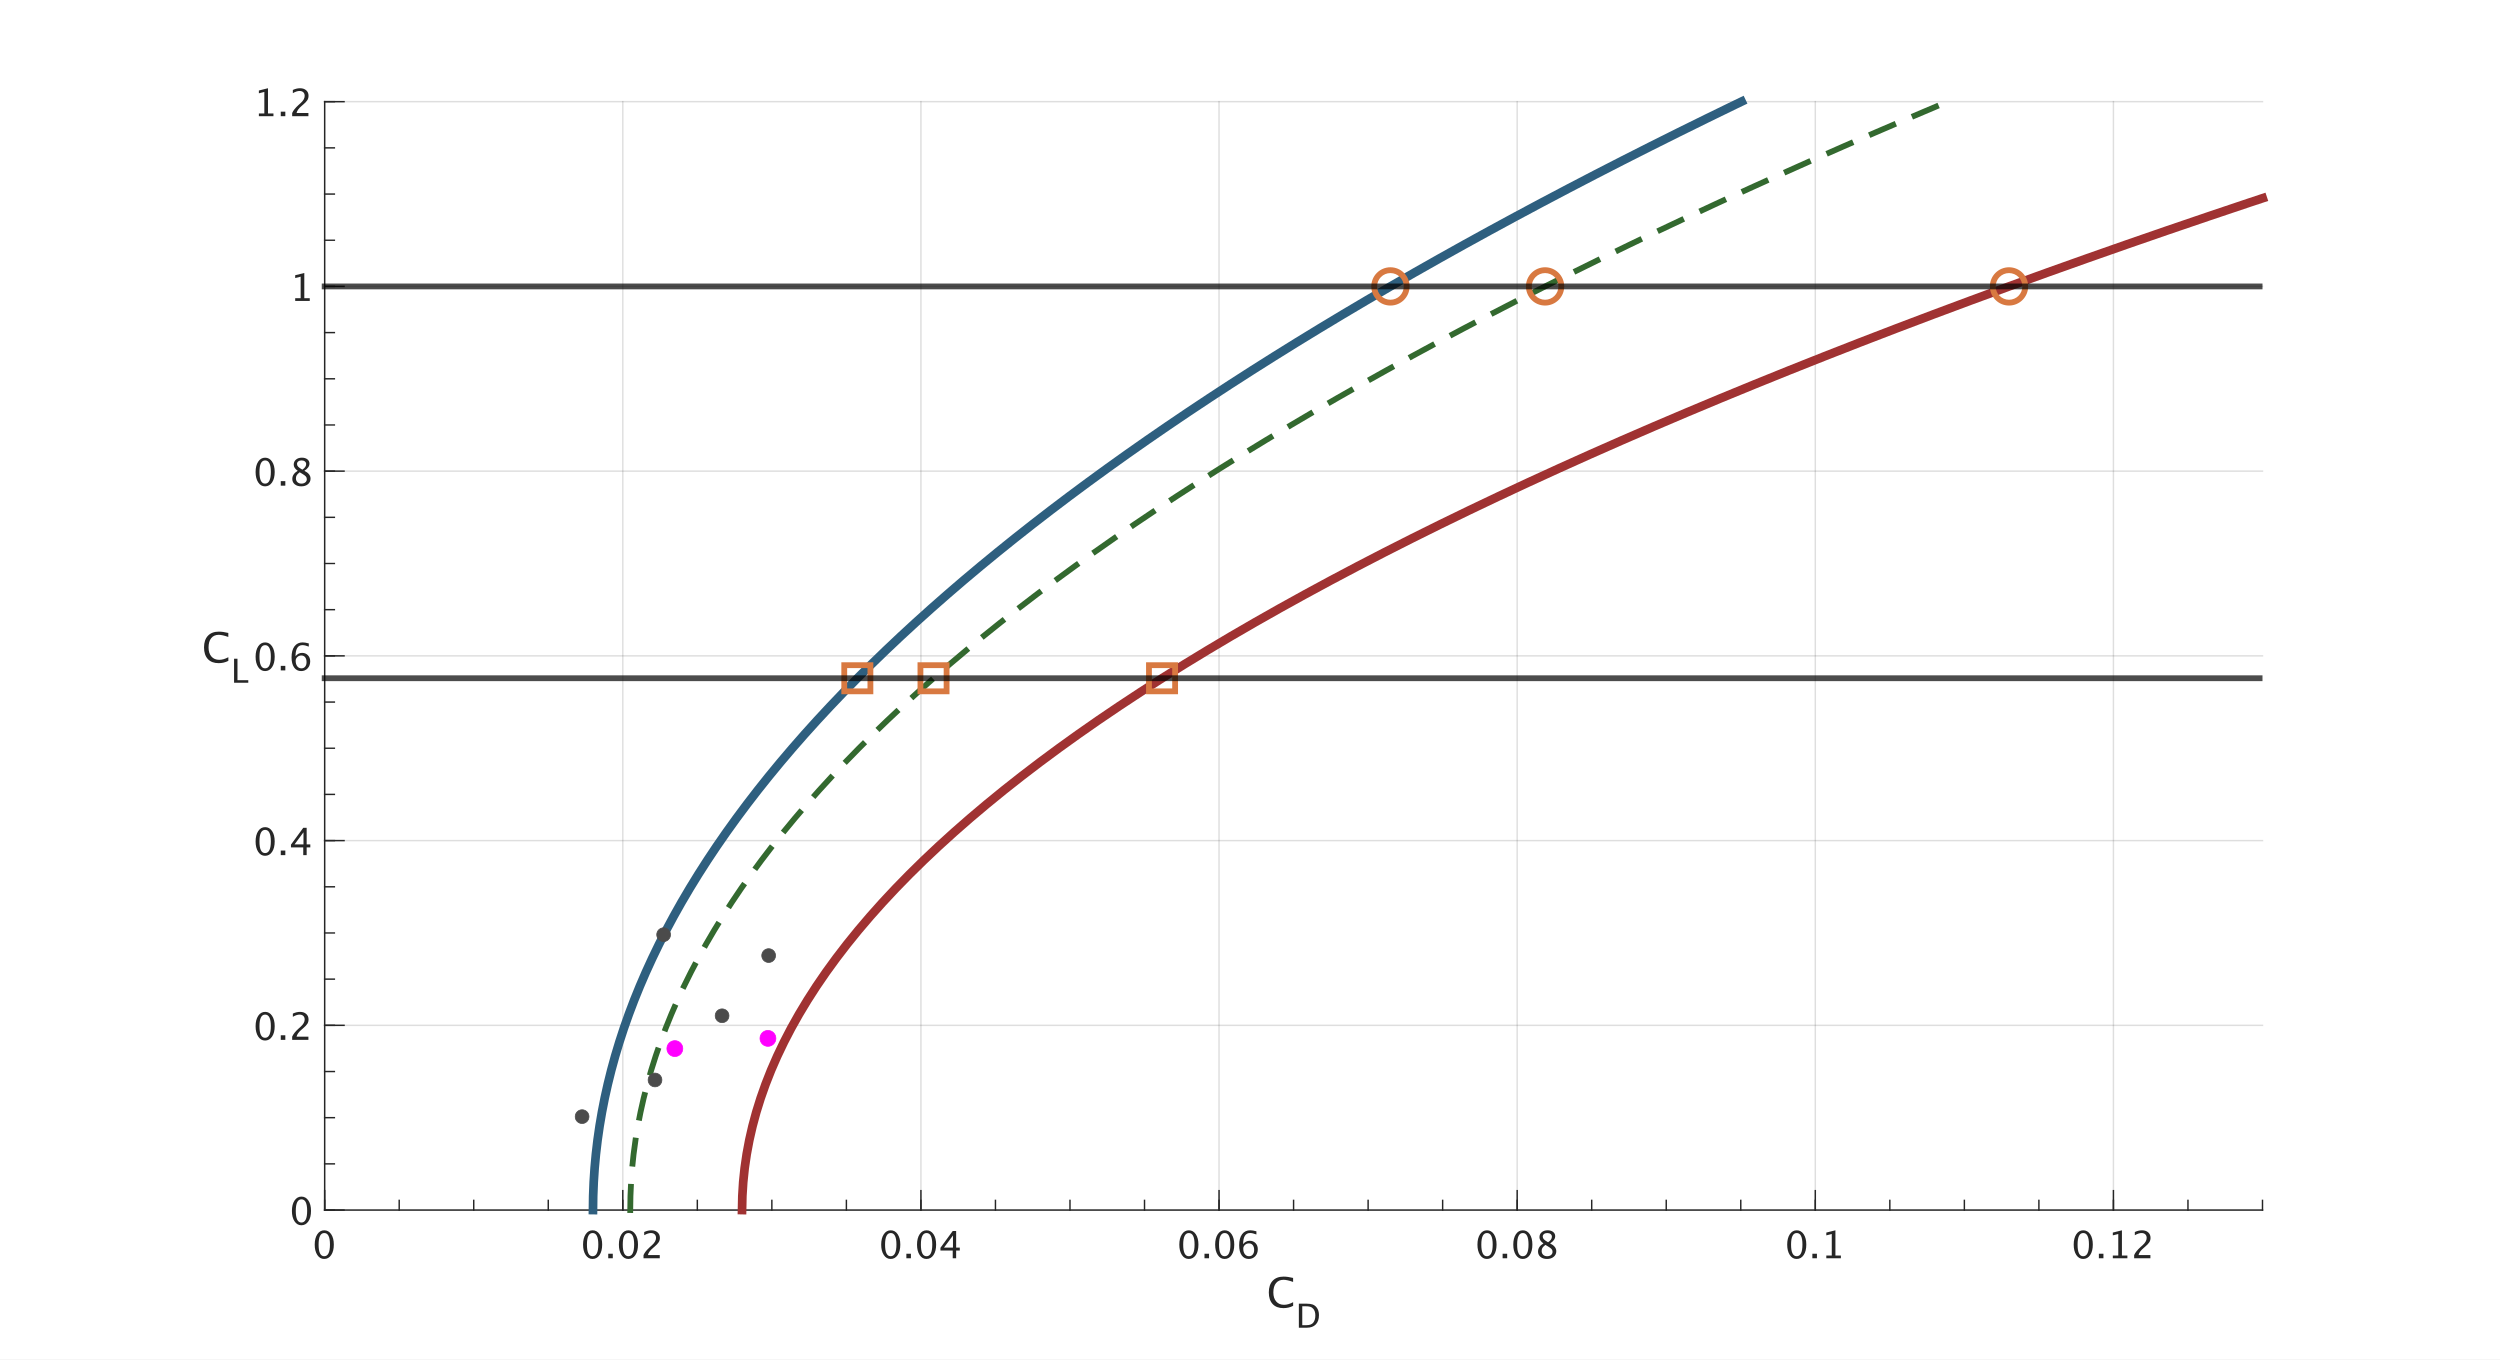 <?xml version="1.0"?>
<!DOCTYPE svg PUBLIC '-//W3C//DTD SVG 1.0//EN'
          'http://www.w3.org/TR/2001/REC-SVG-20010904/DTD/svg10.dtd'>
<svg xmlns:xlink="http://www.w3.org/1999/xlink" style="fill-opacity:1; color-rendering:auto; color-interpolation:auto; text-rendering:auto; stroke:black; stroke-linecap:square; stroke-miterlimit:10; shape-rendering:auto; stroke-opacity:1; fill:black; stroke-dasharray:none; font-weight:normal; stroke-width:1; font-family:'Dialog'; font-style:normal; stroke-linejoin:miter; font-size:12px; stroke-dashoffset:0; image-rendering:auto;" width="1721" height="936" xmlns="http://www.w3.org/2000/svg"
><rect width="100%" height="100%" fill="#808080" stroke="none"/><!--Generated by the Batik Graphics2D SVG Generator--><defs id="genericDefs"
  /><g
  ><defs id="defs1"
    ><clipPath clipPathUnits="userSpaceOnUse" id="clipPath1"
      ><path d="M0 0 L1721 0 L1721 936 L0 936 L0 0 Z"
      /></clipPath
    ></defs
    ><g style="fill:white; stroke:white;"
    ><rect x="0" y="0" width="1721" style="clip-path:url(#clipPath1); stroke:none;" height="936"
    /></g
    ><g style="fill:white; text-rendering:optimizeSpeed; color-rendering:optimizeSpeed; image-rendering:optimizeSpeed; shape-rendering:crispEdges; stroke:white; color-interpolation:sRGB;"
    ><rect x="0" width="1721" height="936" y="0" style="stroke:none;"
      /><path style="stroke:none;" d="M223.5 833 L1557.5 833 L1557.5 70 L223.5 70 Z"
    /></g
    ><g style="stroke-linecap:butt; fill-opacity:0.149; fill:rgb(38,38,38); text-rendering:geometricPrecision; image-rendering:optimizeQuality; color-rendering:optimizeQuality; stroke-linejoin:round; stroke:rgb(38,38,38); color-interpolation:linearRGB; stroke-opacity:0.149;"
    ><line y2="70" style="fill:none;" x1="223.5" x2="223.5" y1="833"
      /><line y2="70" style="fill:none;" x1="428.731" x2="428.731" y1="833"
      /><line y2="70" style="fill:none;" x1="633.962" x2="633.962" y1="833"
      /><line y2="70" style="fill:none;" x1="839.192" x2="839.192" y1="833"
      /><line y2="70" style="fill:none;" x1="1044.423" x2="1044.423" y1="833"
      /><line y2="70" style="fill:none;" x1="1249.654" x2="1249.654" y1="833"
      /><line y2="70" style="fill:none;" x1="1454.885" x2="1454.885" y1="833"
      /><line y2="833" style="fill:none;" x1="1557.5" x2="223.5" y1="833"
      /><line y2="705.833" style="fill:none;" x1="1557.5" x2="223.5" y1="705.833"
      /><line y2="578.667" style="fill:none;" x1="1557.5" x2="223.5" y1="578.667"
      /><line y2="451.5" style="fill:none;" x1="1557.5" x2="223.5" y1="451.5"
      /><line y2="324.333" style="fill:none;" x1="1557.5" x2="223.5" y1="324.333"
      /><line y2="197.167" style="fill:none;" x1="1557.5" x2="223.5" y1="197.167"
      /><line y2="70" style="fill:none;" x1="1557.5" x2="223.5" y1="70"
      /><line x1="223.5" x2="1557.5" y1="833" style="stroke-linecap:square; fill-opacity:1; fill:none; stroke-opacity:1;" y2="833"
      /><line x1="223.5" x2="223.5" y1="833" style="stroke-linecap:square; fill-opacity:1; fill:none; stroke-opacity:1;" y2="819.66"
      /><line x1="428.731" x2="428.731" y1="833" style="stroke-linecap:square; fill-opacity:1; fill:none; stroke-opacity:1;" y2="819.66"
      /><line x1="633.962" x2="633.962" y1="833" style="stroke-linecap:square; fill-opacity:1; fill:none; stroke-opacity:1;" y2="819.66"
      /><line x1="839.192" x2="839.192" y1="833" style="stroke-linecap:square; fill-opacity:1; fill:none; stroke-opacity:1;" y2="819.66"
      /><line x1="1044.423" x2="1044.423" y1="833" style="stroke-linecap:square; fill-opacity:1; fill:none; stroke-opacity:1;" y2="819.66"
      /><line x1="1249.654" x2="1249.654" y1="833" style="stroke-linecap:square; fill-opacity:1; fill:none; stroke-opacity:1;" y2="819.66"
      /><line x1="1454.885" x2="1454.885" y1="833" style="stroke-linecap:square; fill-opacity:1; fill:none; stroke-opacity:1;" y2="819.66"
      /><line x1="223.5" x2="223.5" y1="833" style="stroke-linecap:square; fill-opacity:1; fill:none; stroke-opacity:1;" y2="826.33"
      /><line x1="274.808" x2="274.808" y1="833" style="stroke-linecap:square; fill-opacity:1; fill:none; stroke-opacity:1;" y2="826.33"
      /><line x1="326.115" x2="326.115" y1="833" style="stroke-linecap:square; fill-opacity:1; fill:none; stroke-opacity:1;" y2="826.33"
      /><line x1="377.423" x2="377.423" y1="833" style="stroke-linecap:square; fill-opacity:1; fill:none; stroke-opacity:1;" y2="826.33"
      /><line x1="428.731" x2="428.731" y1="833" style="stroke-linecap:square; fill-opacity:1; fill:none; stroke-opacity:1;" y2="826.33"
      /><line x1="480.038" x2="480.038" y1="833" style="stroke-linecap:square; fill-opacity:1; fill:none; stroke-opacity:1;" y2="826.33"
      /><line x1="531.346" x2="531.346" y1="833" style="stroke-linecap:square; fill-opacity:1; fill:none; stroke-opacity:1;" y2="826.33"
      /><line x1="582.654" x2="582.654" y1="833" style="stroke-linecap:square; fill-opacity:1; fill:none; stroke-opacity:1;" y2="826.33"
      /><line x1="633.962" x2="633.962" y1="833" style="stroke-linecap:square; fill-opacity:1; fill:none; stroke-opacity:1;" y2="826.33"
      /><line x1="685.269" x2="685.269" y1="833" style="stroke-linecap:square; fill-opacity:1; fill:none; stroke-opacity:1;" y2="826.33"
      /><line x1="736.577" x2="736.577" y1="833" style="stroke-linecap:square; fill-opacity:1; fill:none; stroke-opacity:1;" y2="826.33"
      /><line x1="787.885" x2="787.885" y1="833" style="stroke-linecap:square; fill-opacity:1; fill:none; stroke-opacity:1;" y2="826.33"
      /><line x1="839.192" x2="839.192" y1="833" style="stroke-linecap:square; fill-opacity:1; fill:none; stroke-opacity:1;" y2="826.33"
      /><line x1="890.5" x2="890.5" y1="833" style="stroke-linecap:square; fill-opacity:1; fill:none; stroke-opacity:1;" y2="826.33"
      /><line x1="941.808" x2="941.808" y1="833" style="stroke-linecap:square; fill-opacity:1; fill:none; stroke-opacity:1;" y2="826.33"
      /><line x1="993.115" x2="993.115" y1="833" style="stroke-linecap:square; fill-opacity:1; fill:none; stroke-opacity:1;" y2="826.33"
      /><line x1="1044.423" x2="1044.423" y1="833" style="stroke-linecap:square; fill-opacity:1; fill:none; stroke-opacity:1;" y2="826.33"
      /><line x1="1095.731" x2="1095.731" y1="833" style="stroke-linecap:square; fill-opacity:1; fill:none; stroke-opacity:1;" y2="826.33"
      /><line x1="1147.039" x2="1147.039" y1="833" style="stroke-linecap:square; fill-opacity:1; fill:none; stroke-opacity:1;" y2="826.33"
      /><line x1="1198.346" x2="1198.346" y1="833" style="stroke-linecap:square; fill-opacity:1; fill:none; stroke-opacity:1;" y2="826.33"
      /><line x1="1249.654" x2="1249.654" y1="833" style="stroke-linecap:square; fill-opacity:1; fill:none; stroke-opacity:1;" y2="826.33"
      /><line x1="1300.961" x2="1300.961" y1="833" style="stroke-linecap:square; fill-opacity:1; fill:none; stroke-opacity:1;" y2="826.33"
      /><line x1="1352.269" x2="1352.269" y1="833" style="stroke-linecap:square; fill-opacity:1; fill:none; stroke-opacity:1;" y2="826.33"
      /><line x1="1403.577" x2="1403.577" y1="833" style="stroke-linecap:square; fill-opacity:1; fill:none; stroke-opacity:1;" y2="826.33"
      /><line x1="1454.885" x2="1454.885" y1="833" style="stroke-linecap:square; fill-opacity:1; fill:none; stroke-opacity:1;" y2="826.33"
      /><line x1="1506.192" x2="1506.192" y1="833" style="stroke-linecap:square; fill-opacity:1; fill:none; stroke-opacity:1;" y2="826.33"
      /><line x1="1557.5" x2="1557.5" y1="833" style="stroke-linecap:square; fill-opacity:1; fill:none; stroke-opacity:1;" y2="826.33"
    /></g
    ><g transform="translate(223.5,840.2)" style="font-size:26px; fill:rgb(38,38,38); text-rendering:geometricPrecision; color-rendering:optimizeQuality; image-rendering:optimizeQuality; stroke:rgb(38,38,38); color-interpolation:linearRGB;"
    ><path style="stroke:none;" d="M-0.35 26.47 Q-3.257 26.47 -5.053 23.734 Q-6.85 20.998 -6.85 16.593 Q-6.85 12.149 -5.04 9.445 Q-3.231 6.741 -0.273 6.741 Q2.685 6.741 4.494 9.445 Q6.303 12.149 6.303 16.555 Q6.303 21.074 4.494 23.772 Q2.685 26.47 -0.35 26.47 ZM-0.324 24.591 Q3.649 24.591 3.649 16.517 Q3.649 8.62 -0.273 8.62 Q-4.184 8.62 -4.184 16.593 Q-4.184 24.591 -0.324 24.591 Z"
    /></g
    ><g transform="translate(428.731,840.2)" style="font-size:26px; fill:rgb(38,38,38); text-rendering:geometricPrecision; color-rendering:optimizeQuality; image-rendering:optimizeQuality; stroke:rgb(38,38,38); color-interpolation:linearRGB;"
    ><path style="stroke:none;" d="M-20.85 26.47 Q-23.757 26.47 -25.553 23.734 Q-27.35 20.998 -27.35 16.593 Q-27.35 12.149 -25.541 9.445 Q-23.731 6.741 -20.773 6.741 Q-17.815 6.741 -16.006 9.445 Q-14.197 12.149 -14.197 16.555 Q-14.197 21.074 -16.006 23.772 Q-17.815 26.47 -20.85 26.47 ZM-20.824 24.591 Q-16.851 24.591 -16.851 16.517 Q-16.851 8.62 -20.773 8.62 Q-24.684 8.62 -24.684 16.593 Q-24.684 24.591 -20.824 24.591 ZM-10.021 26 L-10.021 22.864 L-6.885 22.864 L-6.885 26 ZM3.817 26.47 Q0.91 26.47 -0.886 23.734 Q-2.683 20.998 -2.683 16.593 Q-2.683 12.149 -0.874 9.445 Q0.935 6.741 3.894 6.741 Q6.852 6.741 8.661 9.445 Q10.47 12.149 10.47 16.555 Q10.47 21.074 8.661 23.772 Q6.852 26.47 3.817 26.47 ZM3.843 24.591 Q7.816 24.591 7.816 16.517 Q7.816 8.62 3.894 8.62 Q-0.017 8.62 -0.017 16.593 Q-0.017 24.591 3.843 24.591 ZM14.266 26 L14.266 23.804 Q15.357 21.252 18.684 18.243 L20.118 16.961 Q22.886 14.46 22.886 11.997 Q22.886 10.423 21.94 9.521 Q20.994 8.62 19.344 8.62 Q17.389 8.62 14.735 10.131 L14.735 7.922 Q17.236 6.741 19.699 6.741 Q22.34 6.741 23.939 8.163 Q25.539 9.585 25.539 11.934 Q25.539 13.622 24.733 14.93 Q23.927 16.237 21.73 18.104 L20.766 18.929 Q17.757 21.48 17.287 23.804 L25.45 23.804 L25.45 26 Z"
    /></g
    ><g transform="translate(633.962,840.2)" style="font-size:26px; fill:rgb(38,38,38); text-rendering:geometricPrecision; color-rendering:optimizeQuality; image-rendering:optimizeQuality; stroke:rgb(38,38,38); color-interpolation:linearRGB;"
    ><path style="stroke:none;" d="M-20.85 26.47 Q-23.757 26.47 -25.553 23.734 Q-27.35 20.998 -27.35 16.593 Q-27.35 12.149 -25.541 9.445 Q-23.731 6.741 -20.773 6.741 Q-17.815 6.741 -16.006 9.445 Q-14.197 12.149 -14.197 16.555 Q-14.197 21.074 -16.006 23.772 Q-17.815 26.47 -20.85 26.47 ZM-20.824 24.591 Q-16.851 24.591 -16.851 16.517 Q-16.851 8.62 -20.773 8.62 Q-24.684 8.62 -24.684 16.593 Q-24.684 24.591 -20.824 24.591 ZM-10.021 26 L-10.021 22.864 L-6.885 22.864 L-6.885 26 ZM3.817 26.47 Q0.91 26.47 -0.886 23.734 Q-2.683 20.998 -2.683 16.593 Q-2.683 12.149 -0.874 9.445 Q0.935 6.741 3.894 6.741 Q6.852 6.741 8.661 9.445 Q10.47 12.149 10.47 16.555 Q10.47 21.074 8.661 23.772 Q6.852 26.47 3.817 26.47 ZM3.843 24.591 Q7.816 24.591 7.816 16.517 Q7.816 8.62 3.894 8.62 Q-0.017 8.62 -0.017 16.593 Q-0.017 24.591 3.843 24.591 ZM21.895 26 L21.895 20.681 L13.44 20.681 L13.44 18.789 L21.895 7.211 L24.244 7.211 L24.244 18.637 L26.758 18.637 L26.758 20.681 L24.244 20.681 L24.244 26 ZM15.891 18.637 L22.061 18.637 L22.061 10.283 Z"
    /></g
    ><g transform="translate(839.192,840.2)" style="font-size:26px; fill:rgb(38,38,38); text-rendering:geometricPrecision; color-rendering:optimizeQuality; image-rendering:optimizeQuality; stroke:rgb(38,38,38); color-interpolation:linearRGB;"
    ><path style="stroke:none;" d="M-20.85 26.47 Q-23.757 26.47 -25.553 23.734 Q-27.35 20.998 -27.35 16.593 Q-27.35 12.149 -25.541 9.445 Q-23.731 6.741 -20.773 6.741 Q-17.815 6.741 -16.006 9.445 Q-14.197 12.149 -14.197 16.555 Q-14.197 21.074 -16.006 23.772 Q-17.815 26.47 -20.85 26.47 ZM-20.824 24.591 Q-16.851 24.591 -16.851 16.517 Q-16.851 8.62 -20.773 8.62 Q-24.684 8.62 -24.684 16.593 Q-24.684 24.591 -20.824 24.591 ZM-10.021 26 L-10.021 22.864 L-6.885 22.864 L-6.885 26 ZM3.817 26.47 Q0.91 26.47 -0.886 23.734 Q-2.683 20.998 -2.683 16.593 Q-2.683 12.149 -0.874 9.445 Q0.935 6.741 3.894 6.741 Q6.852 6.741 8.661 9.445 Q10.47 12.149 10.47 16.555 Q10.47 21.074 8.661 23.772 Q6.852 26.47 3.817 26.47 ZM3.843 24.591 Q7.816 24.591 7.816 16.517 Q7.816 8.62 3.894 8.62 Q-0.017 8.62 -0.017 16.593 Q-0.017 24.591 3.843 24.591 ZM16.576 16.263 Q18.366 13.94 21.083 13.94 Q23.546 13.94 25.114 15.571 Q26.682 17.202 26.682 19.754 Q26.682 22.686 24.923 24.578 Q23.165 26.47 20.461 26.47 Q17.351 26.47 15.599 23.969 Q13.847 21.468 13.847 17.024 Q13.847 12.137 15.859 9.433 Q17.871 6.729 21.527 6.729 Q23.203 6.729 25.717 7.439 L25.717 9.623 Q23.064 8.607 21.375 8.607 Q16.576 8.607 16.576 16.263 ZM24.168 20.312 Q24.168 18.18 23.209 16.961 Q22.251 15.742 20.55 15.742 Q18.963 15.742 17.82 16.809 Q16.678 17.875 16.678 19.373 Q16.678 21.734 17.763 23.163 Q18.849 24.591 20.639 24.591 Q22.251 24.591 23.209 23.429 Q24.168 22.268 24.168 20.312 Z"
    /></g
    ><g transform="translate(1044.423,840.2)" style="font-size:26px; fill:rgb(38,38,38); text-rendering:geometricPrecision; color-rendering:optimizeQuality; image-rendering:optimizeQuality; stroke:rgb(38,38,38); color-interpolation:linearRGB;"
    ><path style="stroke:none;" d="M-20.85 26.47 Q-23.757 26.47 -25.553 23.734 Q-27.35 20.998 -27.35 16.593 Q-27.35 12.149 -25.541 9.445 Q-23.731 6.741 -20.773 6.741 Q-17.815 6.741 -16.006 9.445 Q-14.197 12.149 -14.197 16.555 Q-14.197 21.074 -16.006 23.772 Q-17.815 26.47 -20.85 26.47 ZM-20.824 24.591 Q-16.851 24.591 -16.851 16.517 Q-16.851 8.62 -20.773 8.62 Q-24.684 8.62 -24.684 16.593 Q-24.684 24.591 -20.824 24.591 ZM-10.021 26 L-10.021 22.864 L-6.885 22.864 L-6.885 26 ZM3.817 26.47 Q0.91 26.47 -0.886 23.734 Q-2.683 20.998 -2.683 16.593 Q-2.683 12.149 -0.874 9.445 Q0.935 6.741 3.894 6.741 Q6.852 6.741 8.661 9.445 Q10.47 12.149 10.47 16.555 Q10.47 21.074 8.661 23.772 Q6.852 26.47 3.817 26.47 ZM3.843 24.591 Q7.816 24.591 7.816 16.517 Q7.816 8.62 3.894 8.62 Q-0.017 8.62 -0.017 16.593 Q-0.017 24.591 3.843 24.591 ZM18.087 15.768 Q15.332 13.851 15.332 11.527 Q15.332 9.395 16.894 8.062 Q18.455 6.729 20.969 6.729 Q23.292 6.729 24.733 7.858 Q26.174 8.988 26.174 10.791 Q26.174 13.521 22.67 15.768 Q26.923 17.85 26.923 21.138 Q26.923 23.499 25.139 24.984 Q23.355 26.47 20.537 26.47 Q17.77 26.47 16.062 25.067 Q14.354 23.664 14.354 21.379 Q14.354 18.002 18.087 15.768 ZM21.273 14.98 Q23.901 13.254 23.901 11.134 Q23.901 10.004 23.025 9.312 Q22.149 8.62 20.715 8.62 Q19.331 8.62 18.468 9.299 Q17.605 9.979 17.605 11.058 Q17.605 12.111 18.385 12.943 Q19.166 13.774 21.273 14.98 ZM19.445 16.783 Q17.935 17.951 17.395 18.821 Q16.855 19.69 16.855 20.985 Q16.855 22.598 17.896 23.594 Q18.938 24.591 20.639 24.591 Q22.276 24.591 23.311 23.74 Q24.346 22.89 24.346 21.531 Q24.346 20.439 23.705 19.684 Q23.064 18.929 21.223 17.837 Z"
    /></g
    ><g transform="translate(1249.654,840.2)" style="font-size:26px; fill:rgb(38,38,38); text-rendering:geometricPrecision; color-rendering:optimizeQuality; image-rendering:optimizeQuality; stroke:rgb(38,38,38); color-interpolation:linearRGB;"
    ><path style="stroke:none;" d="M-12.85 26.47 Q-15.757 26.47 -17.553 23.734 Q-19.35 20.998 -19.35 16.593 Q-19.35 12.149 -17.541 9.445 Q-15.731 6.741 -12.773 6.741 Q-9.815 6.741 -8.006 9.445 Q-6.197 12.149 -6.197 16.555 Q-6.197 21.074 -8.006 23.772 Q-9.815 26.47 -12.85 26.47 ZM-12.824 24.591 Q-8.851 24.591 -8.851 16.517 Q-8.851 8.62 -12.773 8.62 Q-16.684 8.62 -16.684 16.593 Q-16.684 24.591 -12.824 24.591 ZM-2.021 26 L-2.021 22.864 L1.115 22.864 L1.115 26 ZM7.577 26 L7.577 24.121 L11.335 24.121 L11.335 9.293 L7.577 10.232 L7.577 8.303 L13.849 6.741 L13.849 24.121 L17.606 24.121 L17.606 26 Z"
    /></g
    ><g transform="translate(1454.885,840.2)" style="font-size:26px; fill:rgb(38,38,38); text-rendering:geometricPrecision; color-rendering:optimizeQuality; image-rendering:optimizeQuality; stroke:rgb(38,38,38); color-interpolation:linearRGB;"
    ><path style="stroke:none;" d="M-20.85 26.47 Q-23.757 26.47 -25.553 23.734 Q-27.35 20.998 -27.35 16.593 Q-27.35 12.149 -25.541 9.445 Q-23.731 6.741 -20.773 6.741 Q-17.815 6.741 -16.006 9.445 Q-14.197 12.149 -14.197 16.555 Q-14.197 21.074 -16.006 23.772 Q-17.815 26.47 -20.85 26.47 ZM-20.824 24.591 Q-16.851 24.591 -16.851 16.517 Q-16.851 8.62 -20.773 8.62 Q-24.684 8.62 -24.684 16.593 Q-24.684 24.591 -20.824 24.591 ZM-10.021 26 L-10.021 22.864 L-6.885 22.864 L-6.885 26 ZM-0.423 26 L-0.423 24.121 L3.335 24.121 L3.335 9.293 L-0.423 10.232 L-0.423 8.303 L5.849 6.741 L5.849 24.121 L9.606 24.121 L9.606 26 ZM14.266 26 L14.266 23.804 Q15.357 21.252 18.684 18.243 L20.118 16.961 Q22.886 14.46 22.886 11.997 Q22.886 10.423 21.94 9.521 Q20.994 8.62 19.344 8.62 Q17.389 8.62 14.735 10.131 L14.735 7.922 Q17.236 6.741 19.699 6.741 Q22.34 6.741 23.939 8.163 Q25.539 9.585 25.539 11.934 Q25.539 13.622 24.733 14.93 Q23.927 16.237 21.73 18.104 L20.766 18.929 Q17.757 21.48 17.287 23.804 L25.45 23.804 L25.45 26 Z"
    /></g
    ><g transform="translate(872,900)" style="font-size:28.6px; fill:rgb(38,38,38); text-rendering:geometricPrecision; color-rendering:optimizeQuality; image-rendering:optimizeQuality; stroke:rgb(38,38,38); color-interpolation:linearRGB;"
    ><path style="stroke:none;" d="M11.521 0.517 Q6.703 0.517 4.078 -2.311 Q1.452 -5.139 1.452 -10.32 Q1.452 -15.487 4.127 -18.336 Q6.801 -21.185 11.661 -21.185 Q14.44 -21.185 18.168 -20.277 L18.168 -17.526 Q13.923 -18.992 11.619 -18.992 Q8.253 -18.992 6.41 -16.716 Q4.566 -14.44 4.566 -10.292 Q4.566 -6.34 6.535 -4.057 Q8.505 -1.774 11.912 -1.774 Q14.845 -1.774 18.196 -3.575 L18.196 -1.061 Q15.138 0.517 11.521 0.517 Z"
    /></g
    ><g transform="translate(892,914)" style="font-size:22.88px; fill:rgb(38,38,38); text-rendering:geometricPrecision; color-rendering:optimizeQuality; image-rendering:optimizeQuality; stroke:rgb(38,38,38); color-interpolation:linearRGB;"
    ><path style="stroke:none;" d="M2.134 0 L2.134 -16.534 L7.63 -16.534 Q10.088 -16.534 11.602 -15.987 Q13.116 -15.44 14.222 -14.132 Q15.976 -12.055 15.976 -8.658 Q15.976 -4.536 13.797 -2.268 Q11.619 0 7.664 0 ZM4.48 -1.754 L7.485 -1.754 Q10.703 -1.754 12.043 -3.486 Q13.485 -5.329 13.485 -8.435 Q13.485 -11.351 12.066 -13.015 Q11.205 -14.032 10.01 -14.406 Q8.815 -14.78 6.413 -14.78 L4.48 -14.78 Z"
    /></g
    ><g style="fill:rgb(38,38,38); text-rendering:geometricPrecision; color-rendering:optimizeQuality; image-rendering:optimizeQuality; stroke-linejoin:round; stroke:rgb(38,38,38); color-interpolation:linearRGB;"
    ><line y2="70" style="fill:none;" x1="223.5" x2="223.5" y1="833"
      /><line y2="833" style="fill:none;" x1="223.5" x2="236.84" y1="833"
      /><line y2="705.833" style="fill:none;" x1="223.5" x2="236.84" y1="705.833"
      /><line y2="578.667" style="fill:none;" x1="223.5" x2="236.84" y1="578.667"
      /><line y2="451.5" style="fill:none;" x1="223.5" x2="236.84" y1="451.5"
      /><line y2="324.333" style="fill:none;" x1="223.5" x2="236.84" y1="324.333"
      /><line y2="197.167" style="fill:none;" x1="223.5" x2="236.84" y1="197.167"
      /><line y2="70" style="fill:none;" x1="223.5" x2="236.84" y1="70"
      /><line y2="833" style="fill:none;" x1="223.5" x2="230.17" y1="833"
      /><line y2="801.208" style="fill:none;" x1="223.5" x2="230.17" y1="801.208"
      /><line y2="769.417" style="fill:none;" x1="223.5" x2="230.17" y1="769.417"
      /><line y2="737.625" style="fill:none;" x1="223.5" x2="230.17" y1="737.625"
      /><line y2="705.833" style="fill:none;" x1="223.5" x2="230.17" y1="705.833"
      /><line y2="674.042" style="fill:none;" x1="223.5" x2="230.17" y1="674.042"
      /><line y2="642.25" style="fill:none;" x1="223.5" x2="230.17" y1="642.25"
      /><line y2="610.458" style="fill:none;" x1="223.5" x2="230.17" y1="610.458"
      /><line y2="578.667" style="fill:none;" x1="223.5" x2="230.17" y1="578.667"
      /><line y2="546.875" style="fill:none;" x1="223.5" x2="230.17" y1="546.875"
      /><line y2="515.083" style="fill:none;" x1="223.5" x2="230.17" y1="515.083"
      /><line y2="483.292" style="fill:none;" x1="223.5" x2="230.17" y1="483.292"
      /><line y2="451.5" style="fill:none;" x1="223.5" x2="230.17" y1="451.5"
      /><line y2="419.708" style="fill:none;" x1="223.5" x2="230.17" y1="419.708"
      /><line y2="387.917" style="fill:none;" x1="223.5" x2="230.17" y1="387.917"
      /><line y2="356.125" style="fill:none;" x1="223.5" x2="230.17" y1="356.125"
      /><line y2="324.333" style="fill:none;" x1="223.5" x2="230.17" y1="324.333"
      /><line y2="292.542" style="fill:none;" x1="223.5" x2="230.17" y1="292.542"
      /><line y2="260.75" style="fill:none;" x1="223.5" x2="230.17" y1="260.75"
      /><line y2="228.958" style="fill:none;" x1="223.5" x2="230.17" y1="228.958"
      /><line y2="197.167" style="fill:none;" x1="223.5" x2="230.17" y1="197.167"
      /><line y2="165.375" style="fill:none;" x1="223.5" x2="230.17" y1="165.375"
      /><line y2="133.583" style="fill:none;" x1="223.5" x2="230.17" y1="133.583"
      /><line y2="101.792" style="fill:none;" x1="223.5" x2="230.17" y1="101.792"
      /><line y2="70" style="fill:none;" x1="223.5" x2="230.17" y1="70"
    /></g
    ><g transform="translate(216.3,833)" style="font-size:26px; fill:rgb(38,38,38); text-rendering:geometricPrecision; color-rendering:optimizeQuality; image-rendering:optimizeQuality; stroke:rgb(38,38,38); color-interpolation:linearRGB;"
    ><path style="stroke:none;" d="M-8.85 10.47 Q-11.757 10.47 -13.553 7.734 Q-15.35 4.998 -15.35 0.593 Q-15.35 -3.851 -13.54 -6.555 Q-11.731 -9.259 -8.773 -9.259 Q-5.815 -9.259 -4.006 -6.555 Q-2.197 -3.851 -2.197 0.555 Q-2.197 5.074 -4.006 7.772 Q-5.815 10.47 -8.85 10.47 ZM-8.824 8.591 Q-4.851 8.591 -4.851 0.517 Q-4.851 -7.38 -8.773 -7.38 Q-12.684 -7.38 -12.684 0.593 Q-12.684 8.591 -8.824 8.591 Z"
    /></g
    ><g transform="translate(216.3,705.833)" style="font-size:26px; fill:rgb(38,38,38); text-rendering:geometricPrecision; color-rendering:optimizeQuality; image-rendering:optimizeQuality; stroke:rgb(38,38,38); color-interpolation:linearRGB;"
    ><path style="stroke:none;" d="M-33.85 10.47 Q-36.757 10.47 -38.553 7.734 Q-40.35 4.998 -40.35 0.593 Q-40.35 -3.851 -38.541 -6.555 Q-36.731 -9.259 -33.773 -9.259 Q-30.815 -9.259 -29.006 -6.555 Q-27.197 -3.851 -27.197 0.555 Q-27.197 5.074 -29.006 7.772 Q-30.815 10.47 -33.85 10.47 ZM-33.824 8.591 Q-29.851 8.591 -29.851 0.517 Q-29.851 -7.38 -33.773 -7.38 Q-37.684 -7.38 -37.684 0.593 Q-37.684 8.591 -33.824 8.591 ZM-23.02 10 L-23.02 6.864 L-19.885 6.864 L-19.885 10 ZM-15.175 10 L-15.175 7.804 Q-14.083 5.252 -10.757 2.243 L-9.322 0.961 Q-6.555 -1.54 -6.555 -4.003 Q-6.555 -5.577 -7.5 -6.479 Q-8.446 -7.38 -10.097 -7.38 Q-12.052 -7.38 -14.705 -5.869 L-14.705 -8.078 Q-12.204 -9.259 -9.741 -9.259 Q-7.101 -9.259 -5.501 -7.837 Q-3.901 -6.415 -3.901 -4.066 Q-3.901 -2.378 -4.707 -1.07 Q-5.514 0.237 -7.71 2.103 L-8.675 2.929 Q-11.684 5.481 -12.153 7.804 L-3.99 7.804 L-3.99 10 Z"
    /></g
    ><g transform="translate(216.3,578.667)" style="font-size:26px; fill:rgb(38,38,38); text-rendering:geometricPrecision; color-rendering:optimizeQuality; image-rendering:optimizeQuality; stroke:rgb(38,38,38); color-interpolation:linearRGB;"
    ><path style="stroke:none;" d="M-33.85 10.47 Q-36.757 10.47 -38.553 7.734 Q-40.35 4.998 -40.35 0.593 Q-40.35 -3.851 -38.541 -6.555 Q-36.731 -9.259 -33.773 -9.259 Q-30.815 -9.259 -29.006 -6.555 Q-27.197 -3.851 -27.197 0.555 Q-27.197 5.074 -29.006 7.772 Q-30.815 10.47 -33.85 10.47 ZM-33.824 8.591 Q-29.851 8.591 -29.851 0.517 Q-29.851 -7.38 -33.773 -7.38 Q-37.684 -7.38 -37.684 0.593 Q-37.684 8.591 -33.824 8.591 ZM-23.02 10 L-23.02 6.864 L-19.885 6.864 L-19.885 10 ZM-7.545 10 L-7.545 4.681 L-16 4.681 L-16 2.789 L-7.545 -8.789 L-5.196 -8.789 L-5.196 2.637 L-2.683 2.637 L-2.683 4.681 L-5.196 4.681 L-5.196 10 ZM-13.55 2.637 L-7.38 2.637 L-7.38 -5.717 Z"
    /></g
    ><g transform="translate(216.3,451.5)" style="font-size:26px; fill:rgb(38,38,38); text-rendering:geometricPrecision; color-rendering:optimizeQuality; image-rendering:optimizeQuality; stroke:rgb(38,38,38); color-interpolation:linearRGB;"
    ><path style="stroke:none;" d="M-33.85 10.47 Q-36.757 10.47 -38.553 7.734 Q-40.35 4.998 -40.35 0.593 Q-40.35 -3.851 -38.541 -6.555 Q-36.731 -9.259 -33.773 -9.259 Q-30.815 -9.259 -29.006 -6.555 Q-27.197 -3.851 -27.197 0.555 Q-27.197 5.074 -29.006 7.772 Q-30.815 10.47 -33.85 10.47 ZM-33.824 8.591 Q-29.851 8.591 -29.851 0.517 Q-29.851 -7.38 -33.773 -7.38 Q-37.684 -7.38 -37.684 0.593 Q-37.684 8.591 -33.824 8.591 ZM-23.02 10 L-23.02 6.864 L-19.885 6.864 L-19.885 10 ZM-12.864 0.263 Q-11.074 -2.061 -8.357 -2.061 Q-5.894 -2.061 -4.327 -0.429 Q-2.759 1.202 -2.759 3.754 Q-2.759 6.686 -4.517 8.578 Q-6.275 10.47 -8.979 10.47 Q-12.09 10.47 -13.842 7.969 Q-15.594 5.468 -15.594 1.024 Q-15.594 -3.863 -13.582 -6.567 Q-11.569 -9.271 -7.913 -9.271 Q-6.237 -9.271 -3.724 -8.56 L-3.724 -6.377 Q-6.377 -7.393 -8.065 -7.393 Q-12.864 -7.393 -12.864 0.263 ZM-5.272 4.312 Q-5.272 2.18 -6.231 0.961 Q-7.189 -0.258 -8.891 -0.258 Q-10.477 -0.258 -11.62 0.809 Q-12.763 1.875 -12.763 3.373 Q-12.763 5.734 -11.677 7.163 Q-10.592 8.591 -8.802 8.591 Q-7.189 8.591 -6.231 7.429 Q-5.272 6.268 -5.272 4.312 Z"
    /></g
    ><g transform="translate(216.3,324.333)" style="font-size:26px; fill:rgb(38,38,38); text-rendering:geometricPrecision; color-rendering:optimizeQuality; image-rendering:optimizeQuality; stroke:rgb(38,38,38); color-interpolation:linearRGB;"
    ><path style="stroke:none;" d="M-33.85 10.47 Q-36.757 10.47 -38.553 7.734 Q-40.35 4.998 -40.35 0.593 Q-40.35 -3.851 -38.541 -6.555 Q-36.731 -9.259 -33.773 -9.259 Q-30.815 -9.259 -29.006 -6.555 Q-27.197 -3.851 -27.197 0.555 Q-27.197 5.074 -29.006 7.772 Q-30.815 10.47 -33.85 10.47 ZM-33.824 8.591 Q-29.851 8.591 -29.851 0.517 Q-29.851 -7.38 -33.773 -7.38 Q-37.684 -7.38 -37.684 0.593 Q-37.684 8.591 -33.824 8.591 ZM-23.02 10 L-23.02 6.864 L-19.885 6.864 L-19.885 10 ZM-11.354 -0.232 Q-14.108 -2.149 -14.108 -4.473 Q-14.108 -6.606 -12.547 -7.939 Q-10.985 -9.271 -8.472 -9.271 Q-6.148 -9.271 -4.707 -8.142 Q-3.267 -7.012 -3.267 -5.209 Q-3.267 -2.479 -6.771 -0.232 Q-2.518 1.85 -2.518 5.138 Q-2.518 7.499 -4.301 8.984 Q-6.085 10.47 -8.903 10.47 Q-11.671 10.47 -13.378 9.067 Q-15.086 7.664 -15.086 5.379 Q-15.086 2.002 -11.354 -0.232 ZM-8.167 -1.02 Q-5.539 -2.746 -5.539 -4.866 Q-5.539 -5.996 -6.415 -6.688 Q-7.291 -7.38 -8.726 -7.38 Q-10.109 -7.38 -10.973 -6.701 Q-11.836 -6.021 -11.836 -4.942 Q-11.836 -3.889 -11.055 -3.057 Q-10.274 -2.226 -8.167 -1.02 ZM-9.995 0.783 Q-11.506 1.951 -12.045 2.821 Q-12.585 3.69 -12.585 4.985 Q-12.585 6.598 -11.544 7.594 Q-10.503 8.591 -8.802 8.591 Q-7.164 8.591 -6.129 7.74 Q-5.095 6.89 -5.095 5.531 Q-5.095 4.439 -5.736 3.684 Q-6.377 2.929 -8.218 1.837 Z"
    /></g
    ><g transform="translate(216.3,197.167)" style="font-size:26px; fill:rgb(38,38,38); text-rendering:geometricPrecision; color-rendering:optimizeQuality; image-rendering:optimizeQuality; stroke:rgb(38,38,38); color-interpolation:linearRGB;"
    ><path style="stroke:none;" d="M-13.09 10 L-13.09 8.121 L-9.332 8.121 L-9.332 -6.707 L-13.09 -5.768 L-13.09 -7.697 L-6.818 -9.259 L-6.818 8.121 L-3.061 8.121 L-3.061 10 Z"
    /></g
    ><g transform="translate(216.3,70)" style="font-size:26px; fill:rgb(38,38,38); text-rendering:geometricPrecision; color-rendering:optimizeQuality; image-rendering:optimizeQuality; stroke:rgb(38,38,38); color-interpolation:linearRGB;"
    ><path style="stroke:none;" d="M-38.09 10 L-38.09 8.121 L-34.332 8.121 L-34.332 -6.707 L-38.09 -5.768 L-38.09 -7.697 L-31.818 -9.259 L-31.818 8.121 L-28.061 8.121 L-28.061 10 ZM-23.02 10 L-23.02 6.864 L-19.885 6.864 L-19.885 10 ZM-15.175 10 L-15.175 7.804 Q-14.083 5.252 -10.757 2.243 L-9.322 0.961 Q-6.555 -1.54 -6.555 -4.003 Q-6.555 -5.577 -7.5 -6.479 Q-8.446 -7.38 -10.097 -7.38 Q-12.052 -7.38 -14.705 -5.869 L-14.705 -8.078 Q-12.204 -9.259 -9.741 -9.259 Q-7.101 -9.259 -5.501 -7.837 Q-3.901 -6.415 -3.901 -4.066 Q-3.901 -2.378 -4.707 -1.07 Q-5.514 0.237 -7.71 2.103 L-8.675 2.929 Q-11.684 5.481 -12.153 7.804 L-3.99 7.804 L-3.99 10 Z"
    /></g
    ><g transform="translate(139,456)" style="font-size:28.6px; fill:rgb(38,38,38); text-rendering:geometricPrecision; color-rendering:optimizeQuality; image-rendering:optimizeQuality; stroke:rgb(38,38,38); color-interpolation:linearRGB;"
    ><path style="stroke:none;" d="M11.521 0.517 Q6.703 0.517 4.078 -2.311 Q1.452 -5.139 1.452 -10.32 Q1.452 -15.487 4.127 -18.336 Q6.801 -21.185 11.661 -21.185 Q14.44 -21.185 18.168 -20.277 L18.168 -17.526 Q13.923 -18.992 11.619 -18.992 Q8.253 -18.992 6.41 -16.716 Q4.566 -14.44 4.566 -10.292 Q4.566 -6.34 6.535 -4.057 Q8.505 -1.774 11.912 -1.774 Q14.845 -1.774 18.196 -3.575 L18.196 -1.061 Q15.138 0.517 11.521 0.517 Z"
    /></g
    ><g transform="translate(159,470)" style="font-size:22.88px; fill:rgb(38,38,38); text-rendering:geometricPrecision; color-rendering:optimizeQuality; image-rendering:optimizeQuality; stroke:rgb(38,38,38); color-interpolation:linearRGB;"
    ><path style="stroke:none;" d="M2.134 0 L2.134 -16.534 L4.48 -16.534 L4.48 -1.754 L11.92 -1.754 L11.92 0 Z"
    /></g
    ><g style="stroke-linecap:butt; fill:rgb(46,95,127); text-rendering:geometricPrecision; image-rendering:optimizeQuality; color-rendering:optimizeQuality; stroke-linejoin:round; stroke:rgb(46,95,127); color-interpolation:linearRGB; stroke-width:6;"
    ><path d="M408.208 833 L408.334 823.366 L408.712 813.732 L409.342 804.098 L410.224 794.465 L411.358 784.831 L412.745 775.197 L414.383 765.563 L416.273 755.929 L418.416 746.295 L420.81 736.662 L423.457 727.028 L426.355 717.394 L429.506 707.76 L432.909 698.126 L436.563 688.492 L440.47 678.859 L444.629 669.225 L449.04 659.591 L453.703 649.957 L458.618 640.323 L463.785 630.689 L469.204 621.056 L474.875 611.422 L480.798 601.788 L486.974 592.154 L493.401 582.52 L500.08 572.886 L507.012 563.253 L514.195 553.619 L521.63 543.985 L529.318 534.351 L537.258 524.717 L545.449 515.083 L553.893 505.45 L562.589 495.816 L571.537 486.182 L580.736 476.548 L590.188 466.914 L599.892 457.28 L609.848 447.647 L620.056 438.013 L630.516 428.379 L641.229 418.745 L652.193 409.111 L663.409 399.477 L674.877 389.843 L686.598 380.21 L698.57 370.576 L710.794 360.942 L723.271 351.308 L736 341.674 L748.98 332.04 L762.213 322.407 L775.697 312.773 L789.434 303.139 L803.423 293.505 L817.664 283.871 L832.157 274.237 L846.902 264.603 L861.899 254.97 L877.148 245.336 L892.649 235.702 L908.402 226.068 L924.407 216.434 L940.665 206.8 L957.174 197.167 L973.935 187.533 L990.949 177.899 L1008.214 168.265 L1025.732 158.631 L1043.501 148.998 L1061.523 139.364 L1079.796 129.73 L1098.322 120.096 L1117.1 110.462 L1136.13 100.828 L1155.412 91.195 L1174.946 81.561 L1194.732 71.927 L1198.928 69.909" style="fill:none; fill-rule:evenodd;"
    /></g
    ><g transform="translate(590.188,466.914)" style="stroke-linecap:butt; fill:rgb(216,121,65); text-rendering:geometricPrecision; color-rendering:optimizeQuality; image-rendering:optimizeQuality; stroke:rgb(216,121,65); color-interpolation:linearRGB; stroke-width:4;"
    ><path style="fill:none;" d="M-9 -9 L-9 9 L9 9 L9 -9 Z"
      /><path d="M0 -9.18 C5.07 -9.18 9.18 -5.07 9.18 0 L9.18 0 C9.18 5.07 5.07 9.18 -0 9.18 C-5.07 9.18 -9.18 5.07 -9.18 -0 C-9.18 -5.07 -5.07 -9.18 0 -9.18 ZM0 -13.18 C-7.279 -13.18 -13.18 -7.279 -13.18 -0 C-13.18 7.279 -7.279 13.18 -0 13.18 C7.279 13.18 13.18 7.279 13.18 0 L13.18 0 C13.18 -7.279 7.279 -13.18 0 -13.18 Z" style="stroke:none;" transform="translate(366.986,-269.748)"
    /></g
    ><g style="stroke-linecap:butt; fill:rgb(160,50,50); text-rendering:geometricPrecision; image-rendering:optimizeQuality; color-rendering:optimizeQuality; stroke-linejoin:round; stroke:rgb(160,50,50); color-interpolation:linearRGB; stroke-width:6;"
    ><path d="M510.823 833 L511.023 823.366 L511.624 813.732 L512.625 804.098 L514.027 794.465 L515.829 784.831 L518.031 775.197 L520.634 765.563 L523.638 755.929 L527.042 746.295 L530.846 736.662 L535.051 727.028 L539.656 717.394 L544.661 707.76 L550.068 698.126 L555.874 688.492 L562.081 678.859 L568.689 669.225 L575.697 659.591 L583.105 649.957 L590.914 640.323 L599.123 630.689 L607.733 621.056 L616.743 611.422 L626.154 601.788 L635.965 592.154 L646.177 582.52 L656.789 572.886 L667.801 563.253 L679.214 553.619 L691.028 543.985 L703.241 534.351 L715.856 524.717 L728.87 515.083 L742.286 505.45 L756.101 495.816 L770.317 486.182 L784.934 476.548 L799.951 466.914 L815.369 457.28 L831.187 447.647 L847.405 438.013 L864.024 428.379 L881.043 418.745 L898.463 409.111 L916.283 399.477 L934.504 389.843 L953.125 380.21 L972.146 370.576 L991.568 360.942 L1011.391 351.308 L1031.614 341.674 L1052.237 332.04 L1073.261 322.407 L1094.685 312.773 L1116.51 303.139 L1138.735 293.505 L1161.361 283.871 L1184.387 274.237 L1207.814 264.603 L1231.641 254.97 L1255.868 245.336 L1280.496 235.702 L1305.524 226.068 L1330.953 216.434 L1356.783 206.8 L1383.013 197.167 L1409.643 187.533 L1436.673 177.899 L1464.104 168.265 L1491.936 158.631 L1520.168 148.998 L1548.801 139.364 L1557.659 136.424" style="fill:none; fill-rule:evenodd;"
    /></g
    ><g transform="translate(799.951,466.914)" style="stroke-linecap:butt; fill:rgb(216,121,65); text-rendering:geometricPrecision; color-rendering:optimizeQuality; image-rendering:optimizeQuality; stroke:rgb(216,121,65); color-interpolation:linearRGB; stroke-width:4;"
    ><path style="fill:none;" d="M-9 -9 L-9 9 L9 9 L9 -9 Z"
      /><path d="M0 -9.18 C5.07 -9.18 9.18 -5.07 9.18 0 L9.18 0 C9.18 5.07 5.07 9.18 -0 9.18 C-5.07 9.18 -9.18 5.07 -9.18 -0 C-9.18 -5.07 -5.07 -9.18 0 -9.18 ZM0 -13.18 C-7.279 -13.18 -13.18 -7.279 -13.18 -0 C-13.18 7.279 -7.279 13.18 -0 13.18 C7.279 13.18 13.18 7.279 13.18 0 L13.18 0 C13.18 -7.279 7.279 -13.18 0 -13.18 Z" style="stroke:none;" transform="translate(583.061,-269.748)"
    /></g
    ><g style="stroke-linecap:butt; fill:rgb(51,105,47); text-rendering:geometricPrecision; image-rendering:optimizeQuality; color-rendering:optimizeQuality; stroke-linejoin:bevel; stroke-dasharray:16,16; stroke:rgb(51,105,47); color-interpolation:linearRGB; stroke-width:4; stroke-miterlimit:1;"
    ><path d="M433.861 833 L434.006 823.366 L434.44 813.732 L435.163 804.098 L436.175 794.465 L437.476 784.831 L439.066 775.197 L440.946 765.563 L443.114 755.929 L445.572 746.295 L448.319 736.662 L451.355 727.028 L454.68 717.394 L458.295 707.76 L462.198 698.126 L466.391 688.492 L470.873 678.859 L475.644 669.225 L480.704 659.591 L486.053 649.957 L491.692 640.323 L497.619 630.689 L503.836 621.056 L510.342 611.422 L517.137 601.788 L524.221 592.154 L531.595 582.52 L539.257 572.886 L547.209 563.253 L555.45 553.619 L563.98 543.985 L572.799 534.351 L581.907 524.717 L591.305 515.083 L600.991 505.45 L610.967 495.816 L621.232 486.182 L631.786 476.548 L642.629 466.914 L653.761 457.28 L665.183 447.647 L676.893 438.013 L688.893 428.379 L701.182 418.745 L713.76 409.111 L726.627 399.477 L739.784 389.843 L753.229 380.21 L766.964 370.576 L780.988 360.942 L795.301 351.308 L809.903 341.674 L824.794 332.04 L839.975 322.407 L855.444 312.773 L871.203 303.139 L887.251 293.505 L903.588 283.871 L920.214 274.237 L937.13 264.603 L954.334 254.97 L971.828 245.336 L989.611 235.702 L1007.683 226.068 L1026.044 216.434 L1044.694 206.8 L1063.633 197.167 L1082.862 187.533 L1102.38 177.899 L1122.187 168.265 L1142.283 158.631 L1162.668 148.998 L1183.342 139.364 L1204.306 129.73 L1225.558 120.096 L1247.1 110.462 L1268.931 100.828 L1291.051 91.195 L1313.46 81.561 L1336.159 71.927 L1340.973 69.909" style="fill:none; fill-rule:evenodd;"
    /></g
    ><g transform="translate(642.629,466.914)" style="stroke-linecap:butt; fill:rgb(216,121,65); text-rendering:geometricPrecision; color-rendering:optimizeQuality; image-rendering:optimizeQuality; stroke:rgb(216,121,65); color-interpolation:linearRGB; stroke-width:4;"
    ><path style="fill:none;" d="M-9 -9 L-9 9 L9 9 L9 -9 Z"
      /><path d="M0 -9.18 C5.07 -9.18 9.18 -5.07 9.18 0 L9.18 0 C9.18 5.07 5.07 9.18 -0 9.18 C-5.07 9.18 -9.18 5.07 -9.18 -0 C-9.18 -5.07 -5.07 -9.18 0 -9.18 ZM0 -13.18 C-7.279 -13.18 -13.18 -7.279 -13.18 -0 C-13.18 7.279 -7.279 13.18 -0 13.18 C7.279 13.18 13.18 7.279 13.18 0 L13.18 0 C13.18 -7.279 7.279 -13.18 0 -13.18 Z" style="stroke:none;" transform="translate(421.005,-269.748)"
    /></g
    ><g transform="translate(464.564,721.859)" style="fill:fuchsia; text-rendering:geometricPrecision; color-rendering:optimizeQuality; image-rendering:optimizeQuality; color-interpolation:linearRGB; stroke:fuchsia;"
    ><circle r="5.477" style="stroke:none;" cx="0" cy="0"
    /></g
    ><g transform="translate(464.564,721.859)" style="stroke-linecap:butt; fill:fuchsia; text-rendering:geometricPrecision; color-rendering:optimizeQuality; image-rendering:optimizeQuality; stroke:fuchsia; color-interpolation:linearRGB; stroke-width:4;"
    ><path style="stroke:none;" d="M0 -5.227 C2.887 -5.227 5.227 -2.887 5.227 0 L5.227 0 C5.227 2.887 2.887 5.227 -0 5.227 C-2.887 5.227 -5.227 2.887 -5.227 -0 C-5.227 -2.887 -2.887 -5.227 0 -5.227 ZM0 -5.727 C-3.163 -5.727 -5.727 -3.163 -5.727 -0 C-5.727 3.163 -3.163 5.727 -0 5.727 C3.163 5.727 5.727 3.163 5.727 0 L5.727 0 C5.727 -3.163 3.163 -5.727 0 -5.727 Z"
    /></g
    ><g transform="translate(528.649,714.823)" style="fill:fuchsia; text-rendering:geometricPrecision; color-rendering:optimizeQuality; image-rendering:optimizeQuality; color-interpolation:linearRGB; stroke:fuchsia;"
    ><circle r="5.477" style="stroke:none;" cx="0" cy="0"
    /></g
    ><g transform="translate(528.649,714.823)" style="stroke-linecap:butt; fill:fuchsia; text-rendering:geometricPrecision; color-rendering:optimizeQuality; image-rendering:optimizeQuality; stroke:fuchsia; color-interpolation:linearRGB; stroke-width:4;"
    ><path style="stroke:none;" d="M0 -5.227 C2.887 -5.227 5.227 -2.887 5.227 0 L5.227 0 C5.227 2.887 2.887 5.227 -0 5.227 C-2.887 5.227 -5.227 2.887 -5.227 -0 C-5.227 -2.887 -2.887 -5.227 0 -5.227 ZM0 -5.727 C-3.163 -5.727 -5.727 -3.163 -5.727 -0 C-5.727 3.163 -3.163 5.727 -0 5.727 C3.163 5.727 5.727 3.163 5.727 0 L5.727 0 C5.727 -3.163 3.163 -5.727 0 -5.727 Z"
    /></g
    ><g transform="translate(400.715,768.694)" style="fill:rgb(75,75,75); text-rendering:geometricPrecision; color-rendering:optimizeQuality; image-rendering:optimizeQuality; color-interpolation:linearRGB; stroke:rgb(75,75,75);"
    ><circle r="4.743" style="stroke:none;" cx="0" cy="0"
    /></g
    ><g transform="translate(400.715,768.694)" style="stroke-linecap:butt; fill:rgb(75,75,75); text-rendering:geometricPrecision; color-rendering:optimizeQuality; image-rendering:optimizeQuality; stroke:rgb(75,75,75); color-interpolation:linearRGB; stroke-width:4;"
    ><path style="stroke:none;" d="M0 -4.493 C2.482 -4.493 4.493 -2.482 4.493 0 L4.493 0 C4.493 2.482 2.482 4.493 -0 4.493 C-2.482 4.493 -4.493 2.482 -4.493 -0 C-4.493 -2.482 -2.482 -4.493 0 -4.493 ZM0 -4.993 C-2.758 -4.993 -4.993 -2.758 -4.993 -0 C-4.993 2.758 -2.758 4.993 -0 4.993 C2.758 4.993 4.993 2.758 4.993 0 L4.993 0 C4.993 -2.758 2.758 -4.993 0 -4.993 Z"
    /></g
    ><g transform="translate(450.908,743.456)" style="fill:rgb(75,75,75); text-rendering:geometricPrecision; color-rendering:optimizeQuality; image-rendering:optimizeQuality; color-interpolation:linearRGB; stroke:rgb(75,75,75);"
    ><circle r="4.743" style="stroke:none;" cx="0" cy="0"
    /></g
    ><g transform="translate(450.908,743.456)" style="stroke-linecap:butt; fill:rgb(75,75,75); text-rendering:geometricPrecision; color-rendering:optimizeQuality; image-rendering:optimizeQuality; stroke:rgb(75,75,75); color-interpolation:linearRGB; stroke-width:4;"
    ><path style="stroke:none;" d="M0 -4.493 C2.482 -4.493 4.493 -2.482 4.493 0 L4.493 0 C4.493 2.482 2.482 4.493 -0 4.493 C-2.482 4.493 -4.493 2.482 -4.493 -0 C-4.493 -2.482 -2.482 -4.493 0 -4.493 ZM0 -4.993 C-2.758 -4.993 -4.993 -2.758 -4.993 -0 C-4.993 2.758 -2.758 4.993 -0 4.993 C2.758 4.993 4.993 2.758 4.993 0 L4.993 0 C4.993 -2.758 2.758 -4.993 0 -4.993 Z"
    /></g
    ><g transform="translate(529.14,657.821)" style="fill:rgb(75,75,75); text-rendering:geometricPrecision; color-rendering:optimizeQuality; image-rendering:optimizeQuality; color-interpolation:linearRGB; stroke:rgb(75,75,75);"
    ><circle r="4.743" style="stroke:none;" cx="0" cy="0"
    /></g
    ><g transform="translate(529.14,657.821)" style="stroke-linecap:butt; fill:rgb(75,75,75); text-rendering:geometricPrecision; color-rendering:optimizeQuality; image-rendering:optimizeQuality; stroke:rgb(75,75,75); color-interpolation:linearRGB; stroke-width:4;"
    ><path style="stroke:none;" d="M0 -4.493 C2.482 -4.493 4.493 -2.482 4.493 0 L4.493 0 C4.493 2.482 2.482 4.493 -0 4.493 C-2.482 4.493 -4.493 2.482 -4.493 -0 C-4.493 -2.482 -2.482 -4.493 0 -4.493 ZM0 -4.993 C-2.758 -4.993 -4.993 -2.758 -4.993 -0 C-4.993 2.758 -2.758 4.993 -0 4.993 C2.758 4.993 4.993 2.758 4.993 0 L4.993 0 C4.993 -2.758 2.758 -4.993 0 -4.993 Z"
    /></g
    ><g transform="translate(497.079,699.251)" style="fill:rgb(75,75,75); text-rendering:geometricPrecision; color-rendering:optimizeQuality; image-rendering:optimizeQuality; color-interpolation:linearRGB; stroke:rgb(75,75,75);"
    ><circle r="4.743" style="stroke:none;" cx="0" cy="0"
    /></g
    ><g transform="translate(497.079,699.251)" style="stroke-linecap:butt; fill:rgb(75,75,75); text-rendering:geometricPrecision; color-rendering:optimizeQuality; image-rendering:optimizeQuality; stroke:rgb(75,75,75); color-interpolation:linearRGB; stroke-width:4;"
    ><path style="stroke:none;" d="M0 -4.493 C2.482 -4.493 4.493 -2.482 4.493 0 L4.493 0 C4.493 2.482 2.482 4.493 -0 4.493 C-2.482 4.493 -4.493 2.482 -4.493 -0 C-4.493 -2.482 -2.482 -4.493 0 -4.493 ZM0 -4.993 C-2.758 -4.993 -4.993 -2.758 -4.993 -0 C-4.993 2.758 -2.758 4.993 -0 4.993 C2.758 4.993 4.993 2.758 4.993 0 L4.993 0 C4.993 -2.758 2.758 -4.993 0 -4.993 Z"
    /></g
    ><g transform="translate(456.838,643.435)" style="fill:rgb(75,75,75); text-rendering:geometricPrecision; color-rendering:optimizeQuality; image-rendering:optimizeQuality; color-interpolation:linearRGB; stroke:rgb(75,75,75);"
    ><circle r="4.743" style="stroke:none;" cx="0" cy="0"
    /></g
    ><g transform="translate(456.838,643.435)" style="stroke-linecap:butt; fill:rgb(75,75,75); text-rendering:geometricPrecision; color-rendering:optimizeQuality; image-rendering:optimizeQuality; stroke:rgb(75,75,75); color-interpolation:linearRGB; stroke-width:4;"
    ><path style="stroke:none;" d="M0 -4.493 C2.482 -4.493 4.493 -2.482 4.493 0 L4.493 0 C4.493 2.482 2.482 4.493 -0 4.493 C-2.482 4.493 -4.493 2.482 -4.493 -0 C-4.493 -2.482 -2.482 -4.493 0 -4.493 ZM0 -4.993 C-2.758 -4.993 -4.993 -2.758 -4.993 -0 C-4.993 2.758 -2.758 4.993 -0 4.993 C2.758 4.993 4.993 2.758 4.993 0 L4.993 0 C4.993 -2.758 2.758 -4.993 0 -4.993 Z"
    /></g
    ><g style="fill-opacity:0.702; color-rendering:optimizeQuality; color-interpolation:linearRGB; text-rendering:geometricPrecision; stroke:rgb(0,0,0); stroke-linecap:butt; stroke-miterlimit:1; stroke-opacity:0.702; fill:rgb(0,0,0); stroke-dasharray:4,4; stroke-width:4; stroke-linejoin:bevel; image-rendering:optimizeQuality;"
    ><line y2="466.914" style="fill:none;" x1="223.5" x2="1557.5" y1="466.914"
      /><line y2="197.167" style="fill:none;" x1="223.5" x2="1557.5" y1="197.167"
    /></g
  ></g
></svg
>
